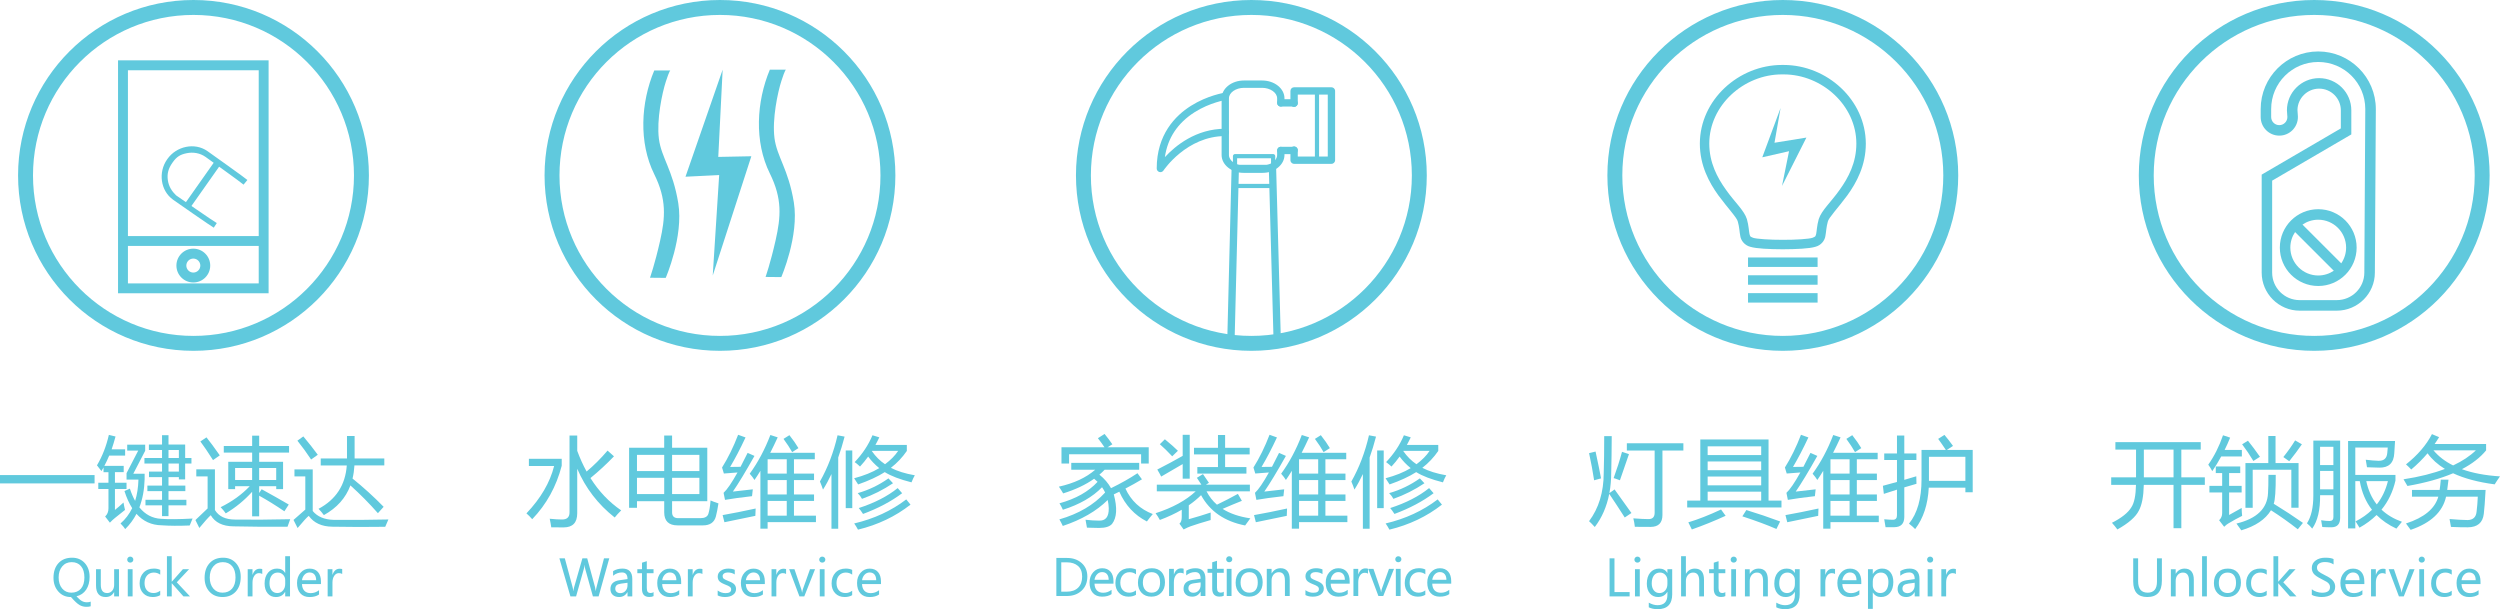 <?xml version="1.0" encoding="utf-8"?>
<!-- Generator: Adobe Illustrator 16.0.4, SVG Export Plug-In . SVG Version: 6.00 Build 0)  -->
<!DOCTYPE svg PUBLIC "-//W3C//DTD SVG 1.1//EN" "http://www.w3.org/Graphics/SVG/1.1/DTD/svg11.dtd">
<svg version="1.1" id="Õ_xBA__x2264__x201E__1" xmlns="http://www.w3.org/2000/svg" xmlns:xlink="http://www.w3.org/1999/xlink"
	 x="0px" y="0px" width="162.434px" height="39.581px" viewBox="0 0 162.434 39.581"
	 style="enable-background:new 0 0 162.434 39.581;" xml:space="preserve">
<style type="text/css">
<![CDATA[
	.st0{fill:#60C9DD;}
	.st1{fill-rule:evenodd;clip-rule:evenodd;fill:#60C9DD;}
]]>
</style>
<g>
	<path class="st1" d="M12.561,16.8c0.251,0.001,0.454,0.205,0.455,0.455c-0.001,0.251-0.204,0.454-0.455,0.455
		c-0.25-0.001-0.454-0.204-0.455-0.455C12.106,17.004,12.31,16.801,12.561,16.8L12.561,16.8z M12.561,18.354
		c0.607,0,1.098-0.492,1.098-1.099c0-0.607-0.491-1.099-1.098-1.099s-1.099,0.492-1.099,1.099
		C11.462,17.861,11.954,18.354,12.561,18.354L12.561,18.354z M16.81,15.336H8.312V4.566h8.498V15.336L16.81,15.336z M16.81,18.412
		V15.98H8.312v2.432H16.81L16.81,18.412z M7.669,3.922v15.133h9.783V3.922H7.669z"/>
	<path class="st1" d="M14.086,14.493c-0.11-0.043-2.54-1.726-2.646-1.801c-0.263-0.255-0.475-0.562-0.535-0.987
		c-0.06-0.424,0.037-0.76,0.293-1.124l0.023-0.033c0.257-0.365,0.487-0.507,0.906-0.593c0.42-0.086,0.863-0.016,1.225,0.239
		c0.106,0.075,2.394,1.714,2.472,1.803l0.25-0.303c-0.081-0.087-2.489-1.801-2.595-1.875c-0.835-0.585-2.018-0.316-2.601,0.509
		l-0.023,0.033c-0.581,0.826-0.437,2.03,0.396,2.62c0.105,0.075,2.53,1.766,2.638,1.812L14.086,14.493z"/>
	<polygon class="st1" points="11.934,13.342 13.937,10.5 14.059,10.326 14.425,10.563 12.295,13.586 	"/>
	<path class="st1" d="M12.571,0c6.294,0,11.398,5.104,11.398,11.397s-5.104,11.397-11.398,11.397
		c-6.293,0-11.397-5.104-11.397-11.397S6.277,0,12.571,0L12.571,0z M12.571,0.97c-5.758,0-10.427,4.669-10.427,10.428
		c0,5.758,4.669,10.427,10.427,10.427c5.758,0,10.428-4.669,10.428-10.427C22.999,5.639,18.329,0.97,12.571,0.97z"/>
	<path class="st0" d="M0,30.865h6.145v0.543H0V30.865L0,30.865z M9.674,29.24v-0.359h0.854v-0.605h0.42v0.605h1.083v0.878h0.408
		v0.359H12.03v1.032h-0.408v-0.148h-0.674v0.55h1.095v0.359h-1.095v0.562h1.163v0.359h-1.163v0.705h-0.42v-0.705H9.452v-0.359h1.076
		V31.91H9.576v-0.359h0.952v-0.55H9.681v-0.358h0.847v-0.525H9.384v-0.359h1.144V29.24H9.674L9.674,29.24z M8.439,31.75
		l-0.353,0.154c0.137,0.435,0.306,0.806,0.503,1.113c-0.188,0.387-0.44,0.719-0.758,0.995c0.145,0.148,0.246,0.27,0.303,0.365
		c0.297-0.29,0.541-0.621,0.733-0.991c0.435,0.487,0.981,0.736,1.641,0.745c0.507,0.037,1.113,0.041,1.818,0.012
		c0.066-0.169,0.127-0.319,0.186-0.451c-0.862,0.048-1.545,0.055-2.052,0.018c-0.563-0.033-1.031-0.281-1.404-0.745
		c0.209-0.539,0.322-1.149,0.341-1.833v-0.353H8.66l0.773-1.49v-0.396H8.265v0.383h0.717l-0.76,1.466v0.42h0.773
		c-0.015,0.511-0.086,0.972-0.216,1.382C8.651,32.315,8.537,32.05,8.439,31.75L8.439,31.75z M6.386,31.366h0.661V30.68H6.726v-0.309
		c-0.043,0.081-0.089,0.158-0.135,0.235c-0.107-0.14-0.205-0.264-0.291-0.371c0.35-0.589,0.607-1.249,0.773-1.979l0.433,0.105
		c-0.077,0.29-0.162,0.569-0.253,0.834H8.13v0.407H7.094c-0.097,0.235-0.202,0.458-0.315,0.668h1.258v0.408H7.468v0.686h0.753v0.408
		H7.468v1.36c0.152-0.119,0.337-0.28,0.556-0.482c0.024,0.153,0.058,0.313,0.099,0.482c-0.203,0.162-0.417,0.333-0.644,0.514
		c-0.115,0.09-0.228,0.195-0.339,0.314l-0.309-0.401c0.145-0.136,0.216-0.311,0.216-0.526v-1.261H6.386V31.366L6.386,31.366z
		 M10.948,30.643h0.674v-0.525h-0.674V30.643L10.948,30.643z M11.622,29.24h-0.674v0.519h0.674V29.24L11.622,29.24z M14.831,30.006
		h1.552v-0.6H14.54V28.98h1.843v-0.674h0.457v0.674h1.941v0.426h-1.941v0.6h1.552v1.774h-0.445v-0.192h-1.107v0.445L17,31.787
		c0.611,0.333,1.197,0.666,1.762,0.995l-0.284,0.438c-0.577-0.391-1.124-0.729-1.639-1.014v1.342h-0.457v-1.595
		c-0.499,0.552-1.07,1.021-1.713,1.403c-0.07-0.106-0.181-0.241-0.333-0.402c0.75-0.37,1.381-0.826,1.892-1.366h-0.952v0.192h-0.445
		V30.006L14.831,30.006z M15.257,33.758c-0.61-0.004-1.041-0.21-1.292-0.618v-2.646h-1.211v0.458h0.735v2.083
		c-0.165,0.153-0.429,0.404-0.792,0.754l0.254,0.514c0.325-0.396,0.573-0.672,0.742-0.829c0.279,0.475,0.77,0.715,1.471,0.724
		c0.981,0.024,2.153,0.033,3.518,0.024c0.071-0.189,0.127-0.353,0.173-0.487C17.482,33.767,16.284,33.775,15.257,33.758
		L15.257,33.758z M17.946,30.408h-1.107v0.779h1.107V30.408L17.946,30.408z M15.276,31.187h1.106v-0.779h-1.106V31.187
		L15.276,31.187z M13.415,28.417c0.21,0.256,0.499,0.646,0.865,1.169l-0.439,0.309c-0.333-0.523-0.607-0.927-0.822-1.212
		L13.415,28.417L13.415,28.417z M21.674,33.777c1.142,0.012,2.329,0.003,3.561-0.025c-0.071,0.165-0.138,0.324-0.205,0.476
		c-1.129,0.017-2.275,0.015-3.436-0.006c-0.689-0.007-1.2-0.243-1.534-0.705c-0.12,0.095-0.36,0.358-0.724,0.791l-0.266-0.525
		c0.255-0.23,0.511-0.455,0.767-0.673v-2.157h-0.705V30.5h1.187v2.702C20.621,33.568,21.073,33.761,21.674,33.777L21.674,33.777z
		 M20.839,29.79v0.451h1.693c-0.091,1.273-0.703,2.214-1.835,2.819c0.119,0.119,0.235,0.255,0.346,0.408
		c0.845-0.466,1.419-1.109,1.725-1.93c0.635,0.573,1.23,1.175,1.786,1.805l0.372-0.414c-0.635-0.651-1.309-1.263-2.021-1.836
		c0.065-0.268,0.106-0.553,0.124-0.854h1.941V29.79H23.04V28.33h-0.495v1.459H20.839L20.839,29.79z M19.708,28.355
		c0.362,0.433,0.675,0.831,0.939,1.193l-0.433,0.309c-0.272-0.413-0.568-0.821-0.891-1.224L19.708,28.355z"/>
	<path class="st0" d="M5.892,39.392c-0.077,0.024-0.17,0.036-0.278,0.036c-0.153,0-0.299-0.037-0.436-0.111
		c-0.137-0.075-0.326-0.25-0.567-0.525c-0.332,0.002-0.603-0.115-0.816-0.353c-0.213-0.237-0.32-0.536-0.32-0.895
		c0-0.401,0.108-0.719,0.324-0.955c0.216-0.235,0.511-0.353,0.886-0.353c0.337,0,0.61,0.116,0.821,0.346
		c0.21,0.231,0.315,0.532,0.315,0.902c0,0.329-0.074,0.604-0.222,0.828c-0.148,0.223-0.358,0.367-0.631,0.433
		c0.138,0.149,0.255,0.251,0.352,0.305c0.097,0.055,0.205,0.083,0.324,0.083c0.098,0,0.181-0.014,0.249-0.043V39.392L5.892,39.392z
		 M3.81,37.518c0,0.299,0.076,0.539,0.229,0.719c0.152,0.181,0.352,0.271,0.597,0.271c0.264,0,0.471-0.087,0.622-0.259
		c0.15-0.173,0.226-0.415,0.226-0.726c0-0.319-0.073-0.565-0.221-0.739c-0.147-0.174-0.349-0.26-0.605-0.26
		c-0.252,0-0.457,0.091-0.613,0.274S3.81,37.221,3.81,37.518L3.81,37.518z M7.731,38.75H7.417v-0.278H7.411
		c-0.118,0.213-0.3,0.319-0.544,0.319c-0.418,0-0.628-0.25-0.628-0.75v-1.056h0.31v1.01c0,0.358,0.138,0.538,0.411,0.538
		c0.137,0,0.247-0.051,0.331-0.151c0.084-0.101,0.126-0.228,0.126-0.38v-1.017h0.314V38.75L7.731,38.75z M8.265,36.362
		c0-0.055,0.02-0.102,0.057-0.14c0.039-0.038,0.084-0.057,0.14-0.057c0.056,0,0.104,0.019,0.143,0.056
		c0.038,0.038,0.058,0.084,0.058,0.141c0,0.055-0.02,0.101-0.058,0.138c-0.039,0.037-0.087,0.055-0.143,0.055
		c-0.057,0-0.104-0.019-0.141-0.055C8.285,36.463,8.265,36.417,8.265,36.362L8.265,36.362z M8.302,38.75v-1.765h0.313v1.765H8.302
		L8.302,38.75z M10.409,38.67c-0.135,0.081-0.298,0.121-0.488,0.121c-0.256,0-0.461-0.082-0.616-0.246
		c-0.156-0.164-0.233-0.376-0.233-0.637c0-0.289,0.084-0.522,0.251-0.7c0.168-0.177,0.392-0.266,0.673-0.266
		c0.162,0,0.3,0.028,0.415,0.086v0.31c-0.125-0.092-0.263-0.137-0.415-0.137c-0.179,0-0.324,0.062-0.437,0.186
		s-0.168,0.289-0.168,0.495c0,0.203,0.053,0.362,0.159,0.478c0.106,0.115,0.249,0.172,0.429,0.172c0.152,0,0.296-0.05,0.431-0.15
		V38.67L10.409,38.67z M12.345,38.75h-0.426l-0.754-0.851h-0.007v0.851h-0.312v-2.612h0.312v1.656h0.007l0.716-0.809h0.402
		l-0.797,0.849L12.345,38.75L12.345,38.75z M13.294,37.543c0-0.399,0.108-0.717,0.324-0.953c0.216-0.236,0.508-0.354,0.878-0.354
		c0.344,0,0.621,0.116,0.83,0.346c0.209,0.231,0.315,0.532,0.315,0.902c0,0.401-0.108,0.719-0.323,0.954
		c-0.215,0.235-0.502,0.353-0.862,0.353c-0.351,0-0.632-0.115-0.844-0.346C13.399,38.214,13.294,37.914,13.294,37.543L13.294,37.543
		z M13.629,37.518c0,0.299,0.076,0.539,0.229,0.719c0.152,0.181,0.352,0.271,0.597,0.271c0.264,0,0.471-0.087,0.622-0.259
		c0.15-0.173,0.225-0.415,0.225-0.726c0-0.319-0.073-0.565-0.221-0.739c-0.147-0.174-0.349-0.26-0.605-0.26
		c-0.252,0-0.457,0.091-0.613,0.274S13.629,37.221,13.629,37.518L13.629,37.518z M17.04,37.294
		c-0.052-0.037-0.124-0.056-0.215-0.056c-0.122,0-0.222,0.057-0.3,0.17c-0.079,0.113-0.119,0.262-0.119,0.447v0.894h-0.312v-1.765
		h0.312v0.359h0.007c0.089-0.26,0.243-0.39,0.462-0.39c0.071,0,0.126,0.008,0.165,0.024V37.294L17.04,37.294z M18.843,38.75H18.53
		v-0.293h-0.007c-0.128,0.223-0.328,0.335-0.6,0.335c-0.223,0-0.401-0.08-0.533-0.239c-0.132-0.159-0.198-0.374-0.198-0.644
		c0-0.292,0.075-0.525,0.224-0.702S17.76,36.943,18,36.943c0.241,0,0.415,0.093,0.523,0.28h0.007v-1.086h0.313V38.75L18.843,38.75z
		 M18.532,37.699c0-0.142-0.047-0.26-0.14-0.355c-0.093-0.095-0.208-0.143-0.344-0.143c-0.166,0-0.297,0.062-0.393,0.186
		s-0.144,0.293-0.144,0.507c0,0.197,0.045,0.352,0.138,0.467c0.092,0.114,0.214,0.171,0.368,0.171c0.151,0,0.274-0.056,0.37-0.169
		c0.096-0.112,0.144-0.251,0.144-0.418V37.699L18.532,37.699z M20.855,37.947H19.62c0.005,0.188,0.057,0.333,0.155,0.437
		c0.098,0.103,0.235,0.154,0.41,0.154c0.198,0,0.379-0.063,0.544-0.19v0.279c-0.155,0.11-0.361,0.165-0.618,0.165
		c-0.255,0-0.454-0.081-0.597-0.242c-0.144-0.162-0.215-0.387-0.215-0.673c0-0.271,0.079-0.494,0.235-0.669
		c0.157-0.176,0.352-0.263,0.585-0.263c0.231,0,0.411,0.074,0.541,0.222c0.129,0.148,0.194,0.356,0.194,0.623V37.947L20.855,37.947z
		 M20.542,37.696c-0.001-0.159-0.039-0.282-0.114-0.37c-0.074-0.087-0.179-0.131-0.314-0.131c-0.125,0-0.232,0.046-0.323,0.139
		c-0.091,0.092-0.148,0.213-0.171,0.362H20.542L20.542,37.696z M22.234,37.294c-0.053-0.037-0.124-0.056-0.215-0.056
		c-0.122,0-0.222,0.057-0.3,0.17c-0.079,0.113-0.118,0.262-0.118,0.447v0.894h-0.312v-1.765H21.6v0.359h0.007
		c0.089-0.26,0.243-0.39,0.462-0.39c0.071,0,0.126,0.008,0.165,0.024V37.294z"/>
	<path class="st0" d="M68.832,33.746c1.244-0.357,2.235-0.938,2.973-1.746c-0.058-0.12-0.125-0.234-0.201-0.343
		c-0.614,0.634-1.462,1.123-2.545,1.464c-0.061-0.139-0.135-0.279-0.221-0.42c1.06-0.292,1.886-0.757,2.475-1.394
		c-0.068-0.069-0.143-0.135-0.223-0.202c-0.545,0.388-1.216,0.705-2.012,0.953C69,31.923,68.907,31.776,68.8,31.62
		c0.983-0.219,1.771-0.586,2.362-1.101h-1.558v-0.445h4.414v0.445h-2.244c-0.105,0.11-0.218,0.218-0.341,0.321
		c0.324,0.261,0.575,0.555,0.754,0.878c0.646-0.314,1.219-0.639,1.719-0.971l0.291,0.396c-0.336,0.203-0.694,0.402-1.073,0.6
		c0.365,0.792,0.957,1.343,1.778,1.657c-0.136,0.157-0.264,0.317-0.384,0.482c-0.805-0.412-1.403-1.057-1.792-1.935
		c-0.117,0.058-0.237,0.117-0.358,0.176c0.235,0.876,0.198,1.514-0.111,1.914c-0.149,0.177-0.433,0.266-0.854,0.266
		c-0.165,0-0.424-0.006-0.779-0.019c-0.025-0.161-0.056-0.332-0.093-0.513c0.322,0.037,0.607,0.055,0.859,0.055
		c0.445,0.026,0.661-0.242,0.65-0.803c-0.006-0.186-0.03-0.364-0.069-0.535c-0.729,0.719-1.702,1.281-2.917,1.685
		C68.992,34.037,68.918,33.895,68.832,33.746L68.832,33.746z M68.968,29.06v1.058h0.494v-0.601h4.68v0.601h0.495V29.06h-2.678
		l0.315-0.192c-0.152-0.223-0.32-0.447-0.506-0.673l-0.433,0.277c0.162,0.209,0.305,0.404,0.426,0.587H68.968L68.968,29.06z
		 M78.661,33.301c-0.004,0.181-0.004,0.345,0,0.488c-0.549,0.157-0.985,0.293-1.311,0.408c-0.124,0.045-0.272,0.113-0.445,0.204
		l-0.272-0.376c0.099-0.083,0.149-0.225,0.149-0.426v-0.479c-0.421,0.245-0.895,0.466-1.422,0.664
		c-0.078-0.147-0.171-0.294-0.278-0.439c1.1-0.354,1.969-0.828,2.606-1.421h-2.526V31.49h2.896c-0.098-0.16-0.196-0.307-0.293-0.445
		l0.396-0.242c0.14,0.207,0.27,0.396,0.389,0.569l-0.197,0.118h2.856v0.433h-2.816c0.171,0.335,0.396,0.625,0.676,0.868
		c0.46-0.221,0.914-0.455,1.361-0.702l0.259,0.452c-0.411,0.162-0.828,0.336-1.252,0.522c0.48,0.305,1.082,0.51,1.802,0.615
		c-0.123,0.165-0.236,0.32-0.339,0.463c-1.335-0.262-2.29-0.918-2.862-1.969c-0.235,0.233-0.501,0.453-0.798,0.658v0.903
		C77.729,33.598,78.203,33.454,78.661,33.301L78.661,33.301z M77.794,30.346h1.342v-0.823h-1.558v-0.426h1.558v-0.834H79.6v0.834
		h1.595v0.426H79.6v0.823h1.385v0.426h-3.19V30.346L77.794,30.346z M76.843,28.25v1.37c-0.513,0.292-1.063,0.589-1.65,0.887
		c0.124,0.21,0.208,0.363,0.253,0.458c0.487-0.287,0.952-0.558,1.397-0.813V31.1h0.458v-2.85H76.843L76.843,28.25z M75.359,28.862
		l0.327-0.321c0.375,0.309,0.657,0.559,0.847,0.748l-0.37,0.359C75.866,29.331,75.598,29.069,75.359,28.862L75.359,28.862z
		 M83.241,30.779c0.536-0.737,0.983-1.576,1.342-2.516l0.476,0.154c-0.165,0.358-0.327,0.693-0.485,1.002h2.896v0.42h-1.354v0.934
		h1.304v0.42h-1.304v0.934h1.304v0.421h-1.304v0.958h1.428v0.42h-3.14v0.421h-0.47V30.59c-0.132,0.218-0.26,0.417-0.384,0.596
		C83.472,31.059,83.369,30.922,83.241,30.779L83.241,30.779z M82.147,31.94c0.359-0.519,0.826-1.292,1.403-2.318l-0.445-0.197
		c-0.163,0.332-0.315,0.633-0.46,0.905c-0.305,0.006-0.531,0.009-0.678,0.009c0.322-0.54,0.655-1.178,1.001-1.917l-0.482-0.173
		c-0.301,0.787-0.649,1.496-1.045,2.127l0.118,0.39c0.23-0.021,0.527-0.043,0.886-0.068c-0.37,0.665-0.672,1.106-0.905,1.323
		l0.092,0.457c0.416-0.074,1.001-0.154,1.756-0.24c0.013-0.095,0.029-0.244,0.05-0.445C82.969,31.846,82.538,31.895,82.147,31.94
		L82.147,31.94z M84.404,33.505h1.243v-0.958h-1.243V33.505L84.404,33.505z M84.404,32.126h1.243v-0.934h-1.243V32.126
		L84.404,32.126z M84.404,30.772h1.243v-0.934h-1.243V30.772L84.404,30.772z M81.479,33.468l0.118,0.463
		c0.519-0.104,1.189-0.241,2.009-0.415c0-0.148,0.006-0.307,0.019-0.476C82.85,33.21,82.134,33.352,81.479,33.468L81.479,33.468z
		 M85.436,28.516c0.227,0.309,0.415,0.596,0.563,0.86l0.407-0.26c-0.152-0.259-0.348-0.54-0.587-0.841L85.436,28.516L85.436,28.516z
		 M90.06,30.024c0.506-0.532,0.893-1.113,1.157-1.743l0.444,0.135c-0.08,0.171-0.165,0.336-0.253,0.495h2.041v0.389
		c-0.287,0.417-0.632,0.783-1.036,1.097c0.412,0.215,0.93,0.376,1.555,0.485c-0.066,0.108-0.138,0.26-0.216,0.458
		c-0.748-0.188-1.327-0.409-1.737-0.665c-0.451,0.287-1.028,0.554-1.73,0.801c-0.078-0.132-0.165-0.266-0.259-0.402
		c0.638-0.168,1.182-0.388,1.632-0.658c-0.279-0.225-0.519-0.475-0.72-0.751c-0.165,0.231-0.341,0.447-0.529,0.649
		C90.315,30.224,90.2,30.128,90.06,30.024L90.06,30.024z M87.803,31.286c0.512-0.906,0.893-1.908,1.144-3.004l0.458,0.086
		c-0.125,0.482-0.264,0.934-0.415,1.357v4.627h-0.439V30.8c-0.171,0.367-0.354,0.704-0.549,1.01
		C87.948,31.646,87.881,31.471,87.803,31.286L87.803,31.286z M93.411,32.448l0.277,0.34c-0.984,0.771-2.122,1.312-3.412,1.625
		c-0.082-0.152-0.165-0.286-0.247-0.402C91.319,33.707,92.446,33.186,93.411,32.448L93.411,32.448z M89.479,33.017v-3.747h0.426
		v3.747H89.479L89.479,33.017z M92.854,31.713c-0.655,0.53-1.498,0.964-2.528,1.297c0.087,0.104,0.18,0.231,0.278,0.383
		c0.985-0.366,1.833-0.815,2.542-1.347L92.854,31.713L92.854,31.713z M92.254,31.082c-0.618,0.437-1.284,0.757-1.997,0.958
		c0.121,0.124,0.213,0.247,0.279,0.372c0.713-0.252,1.385-0.59,2.015-1.014L92.254,31.082L92.254,31.082z M92.886,29.295h-1.704
		c-0.002,0.003-0.004,0.007-0.006,0.012c0.246,0.353,0.531,0.639,0.857,0.856C92.399,29.89,92.683,29.601,92.886,29.295z"/>
	<path class="st0" d="M68.635,38.725v-2.472h0.706c0.374,0,0.686,0.109,0.934,0.327c0.249,0.219,0.373,0.511,0.373,0.878
		c0,0.383-0.124,0.69-0.373,0.921c-0.248,0.231-0.568,0.346-0.959,0.346H68.635L68.635,38.725z M68.954,36.537v1.906h0.359
		c0.313,0,0.559-0.086,0.734-0.257c0.176-0.172,0.264-0.411,0.264-0.72c0-0.309-0.09-0.54-0.271-0.696
		c-0.181-0.155-0.419-0.233-0.713-0.233H68.954L68.954,36.537z M72.348,37.922h-1.235c0.006,0.188,0.057,0.334,0.155,0.437
		c0.098,0.103,0.235,0.154,0.41,0.154c0.198,0,0.379-0.063,0.544-0.19v0.279c-0.155,0.11-0.361,0.165-0.618,0.165
		c-0.255,0-0.454-0.081-0.597-0.242c-0.144-0.162-0.215-0.386-0.215-0.673c0-0.271,0.079-0.494,0.235-0.669s0.352-0.263,0.585-0.263
		c0.231,0,0.412,0.074,0.541,0.222c0.129,0.148,0.194,0.356,0.194,0.623V37.922L72.348,37.922z M72.035,37.672
		c-0.001-0.16-0.039-0.283-0.113-0.37c-0.075-0.087-0.179-0.131-0.314-0.131c-0.125,0-0.232,0.046-0.323,0.139
		c-0.091,0.092-0.148,0.213-0.172,0.362H72.035L72.035,37.672z M73.809,38.646c-0.135,0.081-0.298,0.121-0.488,0.121
		c-0.256,0-0.461-0.082-0.616-0.246c-0.156-0.164-0.233-0.376-0.233-0.637c0-0.289,0.083-0.522,0.251-0.7
		c0.168-0.177,0.392-0.266,0.672-0.266c0.162,0,0.3,0.028,0.415,0.086v0.31c-0.125-0.092-0.263-0.137-0.415-0.137
		c-0.178,0-0.324,0.062-0.436,0.186s-0.168,0.289-0.168,0.496c0,0.203,0.053,0.362,0.159,0.477s0.249,0.172,0.428,0.172
		c0.152,0,0.296-0.05,0.431-0.15V38.646L73.809,38.646z M73.937,37.862c0-0.292,0.081-0.521,0.244-0.69
		c0.163-0.168,0.383-0.252,0.662-0.252c0.265,0,0.473,0.081,0.624,0.243c0.15,0.162,0.226,0.387,0.226,0.672
		c0,0.279-0.08,0.504-0.241,0.675c-0.161,0.171-0.375,0.257-0.646,0.257c-0.264,0-0.474-0.083-0.632-0.249
		C74.015,38.352,73.937,38.133,73.937,37.862L73.937,37.862z M74.256,37.852c0,0.204,0.051,0.363,0.154,0.48s0.24,0.176,0.414,0.176
		c0.179,0,0.315-0.057,0.409-0.171c0.094-0.115,0.141-0.279,0.141-0.492c0-0.215-0.047-0.38-0.141-0.495
		c-0.094-0.115-0.229-0.173-0.409-0.173c-0.175,0-0.314,0.061-0.416,0.18C74.307,37.478,74.256,37.643,74.256,37.852L74.256,37.852z
		 M76.904,37.27c-0.053-0.037-0.125-0.055-0.215-0.055c-0.122,0-0.222,0.057-0.3,0.17c-0.079,0.113-0.118,0.262-0.118,0.447v0.894
		h-0.312V36.96h0.312v0.359h0.006c0.089-0.26,0.244-0.39,0.463-0.39c0.071,0,0.126,0.008,0.165,0.024V37.27L76.904,37.27z
		 M77.073,37.083v0.302c0.174-0.143,0.368-0.214,0.579-0.214c0.238,0,0.357,0.144,0.357,0.432l-0.523,0.074
		c-0.39,0.054-0.586,0.246-0.586,0.576c0,0.157,0.05,0.282,0.152,0.375c0.101,0.093,0.237,0.139,0.409,0.139
		c0.238,0,0.418-0.104,0.541-0.314h0.008v0.273h0.31v-1.136c0-0.446-0.213-0.67-0.639-0.67
		C77.451,36.919,77.249,36.974,77.073,37.083L77.073,37.083z M77.597,37.896l0.413-0.056v0.169c0,0.145-0.044,0.265-0.133,0.361
		c-0.088,0.095-0.2,0.144-0.336,0.144c-0.098,0-0.177-0.027-0.236-0.08c-0.06-0.053-0.089-0.122-0.089-0.206
		c0-0.096,0.027-0.171,0.082-0.223C77.352,37.951,77.452,37.915,77.597,37.896L77.597,37.896z M79.511,38.708
		c-0.068,0.037-0.16,0.056-0.276,0.056c-0.316,0-0.474-0.175-0.474-0.525v-1.02h-0.303V36.96h0.303v-0.425l0.312-0.099v0.523h0.438
		v0.258h-0.438v0.964c0,0.116,0.02,0.199,0.059,0.249c0.04,0.05,0.105,0.075,0.196,0.075c0.07,0,0.132-0.021,0.184-0.06V38.708
		L79.511,38.708z M79.668,36.338c0-0.055,0.019-0.102,0.057-0.14c0.038-0.038,0.084-0.057,0.14-0.057
		c0.056,0,0.104,0.019,0.143,0.056c0.039,0.038,0.058,0.084,0.058,0.141c0,0.055-0.02,0.101-0.058,0.138
		c-0.039,0.037-0.086,0.055-0.143,0.055c-0.057,0-0.104-0.019-0.141-0.055C79.687,36.439,79.668,36.393,79.668,36.338L79.668,36.338
		z M79.705,38.725V36.96h0.312v1.765H79.705L79.705,38.725z M80.284,37.862c0-0.292,0.081-0.521,0.244-0.69
		c0.163-0.168,0.383-0.252,0.662-0.252c0.265,0,0.473,0.081,0.624,0.243c0.15,0.162,0.226,0.387,0.226,0.672
		c0,0.279-0.081,0.504-0.241,0.675c-0.161,0.171-0.376,0.257-0.646,0.257c-0.264,0-0.475-0.083-0.632-0.249
		C80.363,38.352,80.284,38.133,80.284,37.862L80.284,37.862z M80.604,37.852c0,0.204,0.051,0.363,0.154,0.48
		c0.102,0.117,0.24,0.176,0.414,0.176c0.179,0,0.315-0.057,0.409-0.171c0.094-0.115,0.141-0.279,0.141-0.492
		c0-0.215-0.047-0.38-0.141-0.495c-0.094-0.115-0.23-0.173-0.409-0.173c-0.175,0-0.314,0.061-0.416,0.18
		C80.654,37.478,80.604,37.643,80.604,37.852L80.604,37.852z M83.797,38.725h-0.311v-1.004c0-0.362-0.132-0.544-0.397-0.544
		c-0.137,0-0.25,0.051-0.338,0.153c-0.088,0.102-0.132,0.231-0.132,0.388v1.007h-0.312V36.96h0.312v0.292h0.007
		c0.133-0.222,0.326-0.333,0.579-0.333c0.194,0,0.341,0.062,0.442,0.186s0.151,0.305,0.151,0.542V38.725L83.797,38.725z
		 M84.819,38.344c0.157,0.114,0.327,0.17,0.509,0.17c0.244,0,0.366-0.079,0.366-0.239c0-0.068-0.027-0.124-0.08-0.168
		c-0.054-0.044-0.161-0.097-0.324-0.157c-0.195-0.079-0.322-0.156-0.381-0.234c-0.058-0.077-0.088-0.17-0.088-0.28
		c0-0.156,0.066-0.281,0.199-0.375s0.295-0.141,0.489-0.141c0.15,0,0.29,0.025,0.418,0.078v0.302
		c-0.132-0.085-0.281-0.128-0.448-0.128c-0.1,0-0.182,0.022-0.244,0.065c-0.062,0.044-0.094,0.101-0.094,0.172
		c0,0.07,0.022,0.125,0.067,0.165c0.045,0.039,0.146,0.09,0.301,0.151c0.197,0.073,0.33,0.149,0.399,0.229
		c0.069,0.079,0.104,0.176,0.104,0.292c0,0.162-0.066,0.29-0.199,0.382c-0.132,0.094-0.304,0.14-0.515,0.14
		c-0.183,0-0.343-0.034-0.479-0.104V38.344L84.819,38.344z M87.694,37.922h-1.235c0.005,0.188,0.057,0.334,0.154,0.437
		c0.098,0.103,0.235,0.154,0.41,0.154c0.198,0,0.379-0.063,0.544-0.19v0.279c-0.155,0.11-0.361,0.165-0.618,0.165
		c-0.255,0-0.455-0.081-0.598-0.242c-0.143-0.162-0.214-0.386-0.214-0.673c0-0.271,0.079-0.494,0.235-0.669s0.352-0.263,0.585-0.263
		c0.231,0,0.411,0.074,0.541,0.222c0.129,0.148,0.194,0.356,0.194,0.623V37.922L87.694,37.922z M87.382,37.672
		c-0.001-0.16-0.039-0.283-0.114-0.37c-0.074-0.087-0.179-0.131-0.314-0.131c-0.125,0-0.232,0.046-0.323,0.139
		c-0.091,0.092-0.148,0.213-0.171,0.362H87.382L87.382,37.672z M88.883,37.27c-0.052-0.037-0.124-0.055-0.215-0.055
		c-0.122,0-0.222,0.057-0.3,0.17c-0.079,0.113-0.118,0.262-0.118,0.447v0.894h-0.313V36.96h0.313v0.359h0.006
		c0.089-0.26,0.244-0.39,0.462-0.39c0.071,0,0.126,0.008,0.165,0.024V37.27L88.883,37.27z M90.574,36.96l-0.699,1.765H89.56
		l-0.664-1.765h0.342l0.431,1.261c0.035,0.101,0.056,0.186,0.062,0.253h0.008c0.01-0.089,0.029-0.171,0.056-0.247l0.452-1.267
		H90.574L90.574,36.96z M90.655,36.338c0-0.055,0.019-0.102,0.057-0.14c0.038-0.038,0.084-0.057,0.14-0.057
		c0.056,0,0.104,0.019,0.143,0.056c0.039,0.038,0.058,0.084,0.058,0.141c0,0.055-0.02,0.101-0.058,0.138
		c-0.039,0.037-0.086,0.055-0.143,0.055c-0.057,0-0.104-0.019-0.141-0.055C90.674,36.439,90.655,36.393,90.655,36.338L90.655,36.338
		z M90.692,38.725V36.96h0.312v1.765H90.692L90.692,38.725z M92.608,38.646c-0.135,0.081-0.298,0.121-0.488,0.121
		c-0.255,0-0.461-0.082-0.616-0.246s-0.233-0.376-0.233-0.637c0-0.289,0.084-0.522,0.251-0.7c0.168-0.177,0.392-0.266,0.673-0.266
		c0.162,0,0.3,0.028,0.415,0.086v0.31c-0.125-0.092-0.263-0.137-0.415-0.137c-0.179,0-0.324,0.062-0.437,0.186
		c-0.112,0.124-0.168,0.289-0.168,0.496c0,0.203,0.053,0.362,0.158,0.477c0.106,0.115,0.249,0.172,0.429,0.172
		c0.152,0,0.296-0.05,0.431-0.15V38.646L92.608,38.646z M94.292,37.922h-1.235c0.005,0.188,0.057,0.334,0.154,0.437
		c0.098,0.103,0.235,0.154,0.41,0.154c0.198,0,0.379-0.063,0.544-0.19v0.279c-0.155,0.11-0.361,0.165-0.618,0.165
		c-0.255,0-0.455-0.081-0.598-0.242c-0.143-0.162-0.214-0.386-0.214-0.673c0-0.271,0.078-0.494,0.235-0.669
		c0.157-0.175,0.352-0.263,0.585-0.263c0.231,0,0.411,0.074,0.541,0.222c0.13,0.148,0.195,0.356,0.195,0.623V37.922L94.292,37.922z
		 M93.979,37.672c-0.001-0.16-0.039-0.283-0.113-0.37c-0.075-0.087-0.179-0.131-0.314-0.131c-0.125,0-0.232,0.046-0.323,0.139
		c-0.091,0.092-0.148,0.213-0.171,0.362H93.979z"/>
	<path class="st1" d="M82.108,22.709h-1.253c-0.29,0-0.562-0.092-0.77-0.258c-0.221-0.178-0.343-0.428-0.337-0.686l0.272-10.824
		c0.003-0.129,0.109-0.232,0.238-0.232h2.42c0.129,0,0.235,0.103,0.238,0.232l0.297,10.823c0.007,0.258-0.116,0.509-0.336,0.687
		C82.671,22.617,82.398,22.709,82.108,22.709L82.108,22.709z M80.491,11.185l-0.266,10.592c-0.002,0.11,0.054,0.217,0.16,0.303
		c0.12,0.097,0.292,0.153,0.47,0.153h1.253c0.178,0,0.35-0.056,0.471-0.153c0.105-0.085,0.162-0.193,0.159-0.303l-0.291-10.591
		H80.491z"/>
	<path class="st1" d="M82.719,12.221h-2.476c-0.075,0-0.136-0.061-0.136-0.136v-1.203c0-0.075,0.061-0.136,0.136-0.136
		s0.136,0.061,0.136,0.136v1.066h2.203v-1.133c0-0.075,0.061-0.136,0.136-0.136s0.136,0.061,0.136,0.136v1.269
		C82.856,12.16,82.794,12.221,82.719,12.221z"/>
	<path class="st1" d="M80.244,11.083c-0.075,0-0.136-0.061-0.136-0.136v-0.802c0-0.075,0.061-0.136,0.136-0.136h2.476
		c0.075,0,0.137,0.061,0.137,0.136v0.736c0,0.075-0.062,0.136-0.137,0.136s-0.136-0.061-0.136-0.136v-0.6H80.38v0.666
		C80.38,11.021,80.319,11.083,80.244,11.083z"/>
	<path class="st1" d="M82.006,11.231h-1.184c-0.799,0-1.45-0.52-1.45-1.159V6.389c0-0.639,0.651-1.159,1.45-1.159h1.184
		c0.8,0,1.451,0.52,1.451,1.159v0.296c0,0.131-0.106,0.238-0.239,0.238c-0.132,0-0.238-0.106-0.238-0.238V6.389
		c0-0.37-0.446-0.682-0.974-0.682h-1.184c-0.527,0-0.973,0.312-0.973,0.682v3.683c0,0.37,0.446,0.683,0.973,0.683h1.184
		c0.528,0,0.974-0.312,0.974-0.683V9.776c0-0.132,0.106-0.239,0.238-0.239c0.132,0,0.239,0.107,0.239,0.239v0.295
		C83.457,10.711,82.805,11.231,82.006,11.231z"/>
	<path class="st1" d="M84.083,6.943c-0.02,0-0.04-0.003-0.06-0.008c-0.03-0.008-0.061-0.012-0.091-0.012h-0.714
		c-0.132,0-0.238-0.106-0.238-0.238c0-0.131,0.106-0.238,0.238-0.238h0.714c0.071,0,0.142,0.009,0.21,0.027
		c0.128,0.033,0.205,0.162,0.171,0.29C84.286,6.871,84.189,6.943,84.083,6.943z"/>
	<path class="st1" d="M83.932,10.015h-0.714c-0.132,0-0.238-0.106-0.238-0.238c0-0.131,0.106-0.239,0.238-0.239l0.714,0
		c0.031,0,0.062-0.004,0.092-0.012c0.128-0.033,0.257,0.044,0.29,0.171c0.033,0.128-0.044,0.258-0.171,0.291
		C84.074,10.006,84.003,10.015,83.932,10.015z"/>
	<path class="st1" d="M86.508,10.646h-2.425c-0.131,0-0.239-0.107-0.239-0.238V9.757c0-0.132,0.107-0.238,0.239-0.238
		s0.238,0.106,0.238,0.238v0.412h1.949V6.146h-1.949v0.558c0,0.131-0.107,0.238-0.239,0.238c-0.131,0-0.238-0.106-0.238-0.238V5.908
		c0-0.131,0.106-0.238,0.238-0.238h2.426c0.131,0,0.238,0.106,0.238,0.238v4.5C86.747,10.539,86.64,10.646,86.508,10.646z"/>
	<path class="st1" d="M85.569,10.544c-0.075,0-0.136-0.061-0.136-0.136v-4.5c0-0.075,0.061-0.136,0.136-0.136
		c0.075,0,0.136,0.061,0.136,0.136v4.5C85.705,10.482,85.644,10.544,85.569,10.544z"/>
	<path class="st1" d="M75.394,11.185c-0.023,0-0.045-0.003-0.068-0.01c-0.101-0.03-0.17-0.123-0.17-0.228
		c0-2.207,1.208-3.431,2.22-4.069c1.084-0.683,2.155-0.848,2.201-0.855c0.13-0.02,0.252,0.071,0.271,0.201
		c0.02,0.13-0.07,0.251-0.2,0.271l0,0c-0.011,0.001-1.03,0.161-2.03,0.795c-1.105,0.701-1.753,1.681-1.932,2.919
		c0.671-0.727,2.014-1.845,3.927-1.845c0.131,0,0.238,0.106,0.238,0.238s-0.106,0.238-0.238,0.238c-2.521,0-4.002,2.215-4.018,2.238
		C75.548,11.146,75.472,11.185,75.394,11.185z"/>
	<path class="st1" d="M81.306,0c6.293,0,11.397,5.104,11.397,11.397s-5.104,11.397-11.397,11.397s-11.397-5.104-11.397-11.397
		S75.012,0,81.306,0L81.306,0z M81.306,0.97c-5.758,0-10.427,4.669-10.427,10.428c0,5.758,4.669,10.427,10.427,10.427
		s10.427-4.669,10.427-10.427C91.733,5.639,87.063,0.97,81.306,0.97z"/>
	<path class="st1" d="M113.575,19.659h4.521v-0.614h-4.521V19.659L113.575,19.659z M113.575,18.5h4.521v-0.614h-4.521V18.5
		L113.575,18.5z M113.575,17.342h4.521v-0.614h-4.521V17.342L113.575,17.342z M119.529,12.333c-0.567,0.805-1.176,1.331-1.36,1.906
		c-0.124,0.446-0.127,0.788-0.167,0.965c-0.06,0.174-0.013,0.149-0.238,0.247c-0.206,0.074-1.091,0.136-1.929,0.131
		c-0.837,0.004-1.723-0.058-1.927-0.131c-0.225-0.096-0.179-0.072-0.238-0.247c-0.039-0.178-0.044-0.52-0.167-0.965
		c-0.183-0.575-0.793-1.101-1.359-1.906c-0.568-0.791-1.086-1.767-1.086-3.004c0-1.234,0.552-2.354,1.422-3.173
		c0.871-0.818,2.057-1.323,3.299-1.322l0.113,0c1.243,0,2.43,0.505,3.3,1.323c0.87,0.819,1.422,1.939,1.422,3.173
		C120.615,10.566,120.097,11.543,119.529,12.333L119.529,12.333z M115.892,4.22h-0.113c-2.813,0.003-5.326,2.265-5.334,5.109
		c0,1.415,0.598,2.524,1.202,3.362c0.604,0.822,1.223,1.466,1.266,1.71c0.105,0.374,0.103,0.647,0.158,0.928
		c0.037,0.283,0.272,0.609,0.65,0.706c0.398,0.122,1.233,0.157,2.115,0.161c0.883-0.004,1.717-0.04,2.117-0.161
		c0.378-0.096,0.615-0.422,0.65-0.706c0.055-0.28,0.052-0.553,0.156-0.926c0.044-0.246,0.664-0.89,1.269-1.711
		c0.604-0.838,1.202-1.947,1.201-3.362C121.219,6.485,118.708,4.224,115.892,4.22z"/>
	<polygon class="st1" points="115.691,7.017 114.502,10.221 116.241,9.824 115.783,12.081 117.369,8.939 115.295,9.275 	"/>
	<path class="st1" d="M115.836,0c6.293,0,11.397,5.104,11.397,11.397s-5.104,11.397-11.397,11.397s-11.398-5.104-11.398-11.397
		S109.542,0,115.836,0L115.836,0z M115.836,0.97c-5.758,0-10.428,4.669-10.428,10.428c0,5.758,4.669,10.427,10.428,10.427
		c5.758,0,10.427-4.669,10.427-10.427C126.263,5.639,121.594,0.97,115.836,0.97z"/>
	<path class="st0" d="M105.702,28.801h3.673v0.47h-1.36v4.185c0,0.515-0.253,0.774-0.761,0.779
		c-0.305,0.004-0.648,0.002-1.032-0.006c-0.021-0.189-0.054-0.373-0.099-0.55c0.441,0.033,0.77,0.049,0.989,0.049
		c0.264,0,0.396-0.138,0.396-0.415v-4.042h-1.806V28.801L105.702,28.801z M104.904,31.799l-0.336,0.241
		c0.079-0.424,0.118-0.88,0.12-1.366c0.017-0.659,0.028-1.438,0.032-2.337h-0.489c0,0.96-0.01,1.76-0.031,2.399
		c-0.004,1.241-0.321,2.283-0.953,3.128c0.091,0.078,0.214,0.204,0.372,0.377c0.463-0.602,0.776-1.32,0.939-2.154
		c0.336,0.499,0.672,1.01,1.007,1.536L106,33.332C105.633,32.813,105.268,32.301,104.904,31.799L104.904,31.799z M103.248,29.443
		l0.421-0.104c0.165,0.762,0.284,1.343,0.357,1.743l-0.451,0.124C103.494,30.658,103.384,30.07,103.248,29.443L103.248,29.443z
		 M105.388,29.357c-0.145,0.54-0.326,1.109-0.544,1.706c0.095,0.026,0.231,0.073,0.408,0.143c0.198-0.56,0.394-1.126,0.587-1.7
		L105.388,29.357L105.388,29.357z M109.622,32.528h0.853v-3.976h4.434v3.976h0.84v0.445h-6.126V32.528L109.622,32.528z
		 M110.952,32.528h3.479v-0.581h-3.479V32.528L110.952,32.528z M114.431,28.998h-3.479v0.569h3.479V28.998L114.431,28.998z
		 M110.952,30.55h3.479v-0.569h-3.479V30.55L110.952,30.55z M110.952,31.533h3.479v-0.569h-3.479V31.533L110.952,31.533z
		 M113.207,33.548l0.26-0.408c0.721,0.219,1.453,0.465,2.195,0.742l-0.241,0.488C114.86,34.124,114.123,33.849,113.207,33.548
		L113.207,33.548z M111.823,33.104l0.297,0.408c-0.725,0.333-1.458,0.63-2.195,0.889c-0.062-0.136-0.138-0.29-0.229-0.463
		C110.331,33.748,111.04,33.47,111.823,33.104L111.823,33.104z M117.77,30.779c0.536-0.737,0.983-1.576,1.342-2.516l0.476,0.154
		c-0.165,0.358-0.327,0.693-0.485,1.002h2.896v0.42h-1.354v0.934h1.304v0.42h-1.304v0.934h1.304v0.421h-1.304v0.958h1.427v0.42
		h-3.14v0.421h-0.47V30.59c-0.132,0.218-0.26,0.417-0.384,0.596C118,31.059,117.897,30.922,117.77,30.779L117.77,30.779z
		 M116.675,31.94c0.359-0.519,0.826-1.292,1.403-2.318l-0.445-0.197c-0.162,0.332-0.315,0.633-0.46,0.905
		c-0.305,0.006-0.53,0.009-0.677,0.009c0.322-0.54,0.655-1.178,1.001-1.917l-0.482-0.173c-0.301,0.787-0.649,1.496-1.044,2.127
		l0.118,0.39c0.23-0.021,0.526-0.043,0.886-0.068c-0.37,0.665-0.672,1.106-0.905,1.323l0.093,0.457
		c0.416-0.074,1.001-0.154,1.756-0.24c0.012-0.095,0.028-0.244,0.05-0.445C117.498,31.846,117.067,31.895,116.675,31.94
		L116.675,31.94z M118.932,33.505h1.243v-0.958h-1.243V33.505L118.932,33.505z M118.932,32.126h1.243v-0.934h-1.243V32.126
		L118.932,32.126z M118.932,30.772h1.243v-0.934h-1.243V30.772L118.932,30.772z M116.007,33.468l0.118,0.463
		c0.52-0.104,1.189-0.241,2.009-0.415c0-0.148,0.006-0.307,0.019-0.476C117.378,33.21,116.663,33.352,116.007,33.468L116.007,33.468
		z M119.964,28.516c0.227,0.309,0.414,0.596,0.563,0.86l0.407-0.26c-0.152-0.259-0.348-0.54-0.586-0.841L119.964,28.516
		L119.964,28.516z M125.93,28.516l0.408-0.26c0.169,0.198,0.354,0.437,0.556,0.717l-0.399,0.26h1.679v2.75h-0.476v-0.296h-2.38
		c-0.055,1.087-0.35,1.984-0.884,2.689c-0.103-0.107-0.236-0.225-0.401-0.352c0.543-0.668,0.815-1.624,0.815-2.869v-1.922h1.58
		C126.25,28.963,126.084,28.725,125.93,28.516L125.93,28.516z M122.338,31.564l0.062,0.525c0.288-0.095,0.573-0.187,0.853-0.275
		v1.666c0,0.194-0.088,0.291-0.266,0.291c-0.132,0-0.318-0.01-0.562-0.032c0.033,0.166,0.062,0.336,0.086,0.514
		c0.24,0.004,0.428,0.004,0.569,0c0.433-0.004,0.649-0.229,0.649-0.674v-1.913c0.268-0.081,0.532-0.158,0.791-0.232
		c-0.004-0.119-0.007-0.283-0.012-0.488c-0.268,0.08-0.527,0.157-0.779,0.232v-1.289h0.786v-0.427h-0.786V28.3h-0.476v1.162h-0.828
		v0.427h0.828v1.425C122.933,31.404,122.628,31.488,122.338,31.564L122.338,31.564z M125.331,29.679v1.563h2.367v-1.563H125.331z"/>
	<path class="st0" d="M105.883,38.75h-1.304v-2.472h0.319v2.19h0.985V38.75L105.883,38.75z M106.193,36.362
		c0-0.055,0.02-0.102,0.057-0.14c0.039-0.038,0.084-0.057,0.14-0.057c0.056,0,0.104,0.019,0.143,0.056
		c0.039,0.038,0.058,0.084,0.058,0.141c0,0.055-0.02,0.101-0.058,0.138c-0.039,0.037-0.087,0.055-0.143,0.055
		c-0.057,0-0.104-0.019-0.141-0.055C106.213,36.463,106.193,36.417,106.193,36.362L106.193,36.362z M106.23,38.75v-1.765h0.313
		v1.765H106.23L106.23,38.75z M108.65,38.602c0,0.653-0.317,0.979-0.951,0.979c-0.219,0-0.41-0.041-0.572-0.122v-0.302
		c0.197,0.11,0.386,0.165,0.567,0.165c0.429,0,0.644-0.226,0.644-0.677v-0.187h-0.007c-0.134,0.222-0.334,0.333-0.6,0.333
		c-0.222,0-0.399-0.079-0.532-0.237c-0.133-0.159-0.199-0.369-0.199-0.631c0-0.301,0.073-0.54,0.22-0.716
		c0.147-0.176,0.343-0.264,0.587-0.264c0.235,0,0.41,0.093,0.523,0.28h0.007v-0.239h0.312V38.602L108.65,38.602z M108.337,37.699
		c0-0.136-0.045-0.253-0.138-0.351c-0.092-0.098-0.206-0.147-0.341-0.147c-0.17,0-0.303,0.062-0.397,0.188s-0.142,0.296-0.142,0.515
		c0,0.188,0.046,0.339,0.137,0.455c0.092,0.116,0.213,0.174,0.364,0.174c0.152,0,0.277-0.056,0.373-0.166
		c0.097-0.11,0.145-0.251,0.144-0.421V37.699L108.337,37.699z M110.715,38.75h-0.311v-1.015c0-0.356-0.132-0.533-0.396-0.533
		c-0.135,0-0.248,0.052-0.336,0.156c-0.09,0.104-0.134,0.234-0.134,0.392v1h-0.312v-2.612h0.312v1.138h0.006
		c0.135-0.221,0.327-0.332,0.576-0.332c0.397,0,0.595,0.24,0.595,0.72V38.75L110.715,38.75z M112.1,38.732
		c-0.068,0.037-0.16,0.056-0.275,0.056c-0.317,0-0.475-0.175-0.475-0.525v-1.02h-0.303v-0.258h0.303V36.56l0.312-0.099v0.523h0.438
		v0.258h-0.438v0.964c0,0.116,0.02,0.199,0.059,0.249c0.039,0.05,0.104,0.075,0.196,0.075c0.07,0,0.132-0.021,0.184-0.06V38.732
		L112.1,38.732z M112.447,36.362c0-0.055,0.019-0.102,0.057-0.14c0.038-0.038,0.084-0.057,0.14-0.057
		c0.056,0,0.104,0.019,0.143,0.056c0.039,0.038,0.058,0.084,0.058,0.141c0,0.055-0.02,0.101-0.058,0.138
		c-0.039,0.037-0.086,0.055-0.143,0.055c-0.057,0-0.104-0.019-0.141-0.055C112.466,36.463,112.447,36.417,112.447,36.362
		L112.447,36.362z M112.484,38.75v-1.765h0.312v1.765H112.484L112.484,38.75z M114.864,38.75h-0.311v-1.004
		c0-0.363-0.132-0.544-0.397-0.544c-0.137,0-0.25,0.051-0.338,0.153c-0.088,0.102-0.132,0.231-0.132,0.388v1.007h-0.312v-1.765
		h0.312v0.292h0.006c0.133-0.222,0.326-0.333,0.579-0.333c0.194,0,0.341,0.062,0.442,0.186s0.151,0.305,0.151,0.542V38.75
		L114.864,38.75z M116.933,38.602c0,0.653-0.317,0.979-0.951,0.979c-0.219,0-0.41-0.041-0.571-0.122v-0.302
		c0.197,0.11,0.386,0.165,0.566,0.165c0.429,0,0.644-0.226,0.644-0.677v-0.187h-0.007c-0.134,0.222-0.334,0.333-0.6,0.333
		c-0.222,0-0.398-0.079-0.532-0.237c-0.133-0.159-0.199-0.369-0.199-0.631c0-0.301,0.074-0.54,0.22-0.716
		c0.147-0.176,0.342-0.264,0.587-0.264c0.235,0,0.409,0.093,0.523,0.28h0.007v-0.239h0.312V38.602L116.933,38.602z M116.621,37.699
		c0.001-0.136-0.045-0.253-0.137-0.351c-0.093-0.098-0.207-0.147-0.342-0.147c-0.17,0-0.303,0.062-0.397,0.188
		c-0.095,0.125-0.142,0.296-0.142,0.515c0,0.188,0.045,0.339,0.137,0.455c0.091,0.116,0.212,0.174,0.364,0.174
		c0.152,0,0.277-0.056,0.373-0.166c0.097-0.11,0.145-0.251,0.144-0.421V37.699L116.621,37.699z M119.228,37.294
		c-0.052-0.037-0.124-0.056-0.215-0.056c-0.122,0-0.222,0.057-0.3,0.17c-0.079,0.113-0.118,0.262-0.118,0.447v0.894h-0.312v-1.765
		h0.312v0.359h0.006c0.089-0.26,0.244-0.39,0.462-0.39c0.071,0,0.126,0.008,0.165,0.024V37.294L119.228,37.294z M120.937,37.947
		h-1.235c0.006,0.188,0.057,0.333,0.155,0.437c0.098,0.103,0.235,0.154,0.41,0.154c0.198,0,0.379-0.063,0.544-0.19v0.279
		c-0.155,0.11-0.361,0.165-0.618,0.165c-0.255,0-0.455-0.081-0.598-0.242c-0.143-0.162-0.215-0.387-0.215-0.673
		c0-0.271,0.079-0.494,0.235-0.669c0.157-0.176,0.352-0.263,0.585-0.263c0.231,0,0.411,0.074,0.541,0.222
		c0.129,0.148,0.194,0.356,0.194,0.623V37.947L120.937,37.947z M120.624,37.696c-0.001-0.159-0.039-0.282-0.113-0.37
		c-0.075-0.087-0.179-0.131-0.314-0.131c-0.125,0-0.232,0.046-0.323,0.139c-0.091,0.092-0.148,0.213-0.172,0.362H120.624
		L120.624,37.696z M121.682,38.501v1.061h-0.313v-2.577h0.313v0.304h0.006c0.138-0.23,0.34-0.346,0.606-0.346
		c0.225,0,0.402,0.079,0.53,0.237s0.192,0.37,0.192,0.636c0,0.293-0.073,0.53-0.218,0.708s-0.341,0.267-0.586,0.267
		c-0.227,0-0.402-0.097-0.525-0.29H121.682L121.682,38.501z M121.68,38.022c0,0.144,0.046,0.265,0.139,0.363
		c0.092,0.098,0.208,0.147,0.348,0.147c0.166,0,0.296-0.064,0.389-0.191c0.094-0.127,0.141-0.305,0.141-0.53
		c0-0.19-0.043-0.339-0.131-0.447c-0.087-0.108-0.207-0.162-0.357-0.162c-0.154,0-0.281,0.055-0.38,0.165
		c-0.099,0.109-0.148,0.25-0.148,0.421V38.022L121.68,38.022z M123.468,37.107c0.175-0.109,0.378-0.164,0.608-0.164
		c0.425,0,0.639,0.224,0.639,0.67v1.136h-0.31v-0.273h-0.008c-0.123,0.21-0.303,0.314-0.541,0.314c-0.171,0-0.308-0.046-0.409-0.139
		s-0.152-0.218-0.152-0.375c0-0.33,0.196-0.522,0.586-0.576l0.524-0.074c0-0.288-0.12-0.432-0.358-0.432
		c-0.211,0-0.405,0.071-0.579,0.214V37.107L123.468,37.107z M123.991,37.92c-0.145,0.02-0.245,0.055-0.299,0.108
		c-0.055,0.053-0.082,0.127-0.082,0.224c0,0.084,0.029,0.152,0.089,0.206c0.06,0.053,0.139,0.08,0.236,0.08
		c0.136,0,0.249-0.048,0.336-0.144c0.089-0.096,0.133-0.216,0.133-0.361v-0.169L123.991,37.92L123.991,37.92z M125.209,36.362
		c0-0.055,0.02-0.102,0.057-0.14c0.039-0.038,0.084-0.057,0.14-0.057c0.056,0,0.104,0.019,0.143,0.056
		c0.039,0.038,0.058,0.084,0.058,0.141c0,0.055-0.02,0.101-0.058,0.138c-0.039,0.037-0.087,0.055-0.143,0.055
		c-0.057,0-0.104-0.019-0.141-0.055C125.229,36.463,125.209,36.417,125.209,36.362L125.209,36.362z M125.247,38.75v-1.765h0.313
		v1.765H125.247L125.247,38.75z M127.081,37.294c-0.052-0.037-0.124-0.056-0.215-0.056c-0.122,0-0.222,0.057-0.3,0.17
		c-0.079,0.113-0.119,0.262-0.119,0.447v0.894h-0.312v-1.765h0.312v0.359h0.007c0.089-0.26,0.243-0.39,0.462-0.39
		c0.071,0,0.126,0.008,0.165,0.024V37.294z"/>
	<path class="st1" d="M150.363,0c6.293,0,11.397,5.104,11.397,11.397s-5.104,11.397-11.397,11.397
		c-6.294,0-11.397-5.104-11.397-11.397S144.069,0,150.363,0L150.363,0z M150.363,0.97c-5.758,0-10.428,4.669-10.428,10.428
		c0,5.758,4.669,10.427,10.428,10.427c5.758,0,10.427-4.669,10.427-10.427C160.791,5.639,156.121,0.97,150.363,0.97z"/>
	<path class="st0" d="M137.173,31.013h1.613v-1.799h-1.341v-0.489h5.545v0.489h-1.261v1.799h1.527v0.489h-1.527v2.819h-0.507v-2.819
		h-1.932c-0.015,0.754-0.123,1.314-0.325,1.682c-0.202,0.404-0.665,0.81-1.391,1.217c-0.107-0.147-0.225-0.292-0.353-0.433
		c0.631-0.321,1.051-0.657,1.261-1.007c0.188-0.282,0.288-0.768,0.301-1.459h-1.611V31.013L137.173,31.013z M139.294,31.013h1.929
		v-1.799h-1.929V31.013L139.294,31.013z M145.896,30.087h1.484V28.33h0.47v1.757h1.496v2.904h-0.47V30.52h-2.51v2.472h-0.471V30.087
		L145.896,30.087z M145.649,33.004c0.004,0.199,0.015,0.37,0.031,0.513c-0.284,0.14-0.586,0.308-0.908,0.501
		c-0.074,0.041-0.16,0.112-0.26,0.21l-0.328-0.426c0.132-0.124,0.198-0.279,0.198-0.463v-1.342h-0.828V31.57h0.828v-0.834h-0.415
		v-0.427h1.589v0.427h-0.723v0.834h0.815v0.426h-0.815v1.465C145.093,33.322,145.365,33.169,145.649,33.004L145.649,33.004z
		 M147.387,30.853c0,0.519-0.008,0.913-0.025,1.181c-0.041,1.001-0.725,1.663-2.052,1.984c0.115,0.153,0.221,0.298,0.315,0.439
		c0.923-0.272,1.565-0.707,1.929-1.304c0.588,0.375,1.17,0.787,1.743,1.236l0.334-0.415c-0.598-0.42-1.23-0.834-1.898-1.243
		c0.091-0.247,0.134-0.874,0.13-1.879H147.387L147.387,30.853z M143.479,30.191c0.095,0.132,0.181,0.272,0.261,0.421
		c0.206-0.302,0.398-0.618,0.58-0.953h1.342v-0.426h-1.12c0.127-0.255,0.248-0.521,0.358-0.798l-0.463-0.154
		C144.19,28.998,143.872,29.635,143.479,30.191L143.479,30.191z M148.357,29.696l0.383,0.272c0.305-0.379,0.579-0.746,0.822-1.101
		l-0.439-0.253C148.905,28.97,148.65,29.331,148.357,29.696L148.357,29.696z M145.68,28.868c0.252,0.331,0.495,0.691,0.73,1.083
		l0.427-0.272c-0.264-0.38-0.524-0.728-0.779-1.045L145.68,28.868L145.68,28.868z M152.561,28.652h3.054
		c-0.02,0.334-0.037,0.598-0.05,0.792c-0.033,0.64-0.359,0.951-0.977,0.94c-0.168-0.004-0.435-0.013-0.796-0.025
		c-0.025-0.16-0.052-0.323-0.081-0.488c0.305,0.038,0.579,0.06,0.823,0.068c0.354,0.013,0.545-0.157,0.575-0.507
		c0.012-0.106,0.022-0.224,0.031-0.353h-2.108v1.781h2.609v0.365c-0.166,0.723-0.467,1.353-0.906,1.889
		c0.357,0.337,0.799,0.6,1.326,0.788c-0.14,0.165-0.259,0.313-0.358,0.445c-0.507-0.237-0.937-0.532-1.289-0.884
		c-0.315,0.311-0.685,0.584-1.109,0.822c-0.079-0.136-0.164-0.272-0.254-0.409c0.412-0.21,0.768-0.461,1.066-0.754
		c-0.402-0.515-0.667-1.135-0.794-1.86h-0.29v3.072h-0.47V28.652L152.561,28.652z M150.305,28.628h1.743v5.014
		c0,0.411-0.191,0.618-0.575,0.618c-0.21,0-0.405-0.006-0.586-0.019c-0.017-0.124-0.041-0.27-0.075-0.439
		c0.211,0.033,0.392,0.05,0.545,0.05c0.169,0,0.253-0.084,0.253-0.253v-1.422h-0.865c0.013,0.948-0.158,1.671-0.513,2.17
		c-0.091-0.12-0.205-0.235-0.341-0.346c0.276-0.425,0.415-1.026,0.415-1.805V28.628L150.305,28.628z M155.151,31.261h-1.406
		c0.127,0.593,0.355,1.098,0.683,1.514C154.767,32.345,155.009,31.84,155.151,31.261L155.151,31.261z M150.743,31.793h0.865V30.6
		h-0.865V31.793L150.743,31.793z M151.608,29.03h-0.865v1.187h0.865V29.03L151.608,29.03z M158.013,28.207l0.464,0.198
		c-0.093,0.152-0.189,0.301-0.291,0.445h3.345v0.414c-0.383,0.467-0.908,0.873-1.573,1.221c0.692,0.252,1.518,0.407,2.476,0.467
		c-0.132,0.186-0.248,0.358-0.346,0.519c-1.074-0.143-1.975-0.382-2.702-0.721c-0.817,0.348-1.807,0.624-2.966,0.826
		c-0.071-0.127-0.155-0.272-0.254-0.434c1.033-0.158,1.929-0.383,2.689-0.673c-0.47-0.287-0.846-0.625-1.128-1.017
		c-0.32,0.378-0.673,0.729-1.061,1.054c-0.124-0.132-0.237-0.244-0.34-0.333C157.083,29.571,157.647,28.916,158.013,28.207
		L158.013,28.207z M156.715,31.83v0.439h1.712c-0.219,0.779-0.919,1.36-2.102,1.743c0.107,0.14,0.208,0.278,0.303,0.415
		c1.316-0.447,2.083-1.167,2.302-2.158h2.062c-0.016,0.35-0.043,0.68-0.081,0.989c-0.037,0.347-0.229,0.523-0.58,0.532
		c-0.309-0.004-0.702-0.026-1.175-0.067c0.037,0.19,0.068,0.361,0.093,0.513c0.486,0.021,0.852,0.029,1.094,0.025
		c0.626-0.004,0.973-0.298,1.039-0.878c0.037-0.297,0.076-0.814,0.117-1.552h-2.494c0.028-0.2,0.056-0.423,0.083-0.667h-0.501
		c-0.02,0.245-0.045,0.467-0.074,0.667H156.715L156.715,31.83z M160.869,29.258h-2.76c0.333,0.397,0.759,0.726,1.28,0.983
		C159.984,29.962,160.478,29.635,160.869,29.258z"/>
	<path class="st0" d="M140.464,37.743c0,0.699-0.317,1.048-0.951,1.048c-0.607,0-0.911-0.337-0.911-1.011v-1.502h0.319v1.487
		c0,0.495,0.208,0.743,0.623,0.743c0.401,0,0.602-0.24,0.602-0.719v-1.511h0.319V37.743L140.464,37.743z M142.541,38.75h-0.311
		v-1.004c0-0.363-0.132-0.544-0.398-0.544c-0.137,0-0.25,0.051-0.338,0.153c-0.088,0.102-0.132,0.231-0.132,0.388v1.007h-0.313
		v-1.765h0.313v0.292h0.006c0.133-0.222,0.326-0.333,0.579-0.333c0.194,0,0.341,0.062,0.442,0.186
		c0.101,0.124,0.151,0.305,0.151,0.542V38.75L142.541,38.75z M143.077,38.75v-2.612h0.312v2.612H143.077L143.077,38.75z
		 M143.846,37.886c0-0.292,0.081-0.521,0.244-0.69c0.163-0.168,0.383-0.252,0.662-0.252c0.265,0,0.473,0.081,0.624,0.243
		c0.15,0.162,0.226,0.386,0.226,0.672c0,0.279-0.081,0.504-0.241,0.675s-0.376,0.257-0.646,0.257c-0.264,0-0.474-0.083-0.632-0.249
		C143.924,38.376,143.846,38.157,143.846,37.886L143.846,37.886z M144.165,37.876c0,0.204,0.051,0.363,0.154,0.48
		c0.102,0.117,0.24,0.176,0.414,0.176c0.179,0,0.315-0.057,0.409-0.171c0.094-0.115,0.141-0.279,0.141-0.492
		c0-0.215-0.047-0.38-0.141-0.495c-0.094-0.115-0.23-0.172-0.409-0.172c-0.175,0-0.314,0.061-0.416,0.18
		C144.216,37.502,144.165,37.667,144.165,37.876L144.165,37.876z M147.276,38.67c-0.135,0.081-0.298,0.121-0.488,0.121
		c-0.256,0-0.461-0.082-0.616-0.246c-0.156-0.164-0.233-0.376-0.233-0.637c0-0.289,0.084-0.522,0.251-0.7s0.392-0.266,0.672-0.266
		c0.162,0,0.3,0.028,0.415,0.086v0.31c-0.125-0.092-0.263-0.137-0.415-0.137c-0.179,0-0.324,0.062-0.436,0.186
		s-0.168,0.289-0.168,0.495c0,0.203,0.053,0.362,0.159,0.478c0.106,0.115,0.249,0.172,0.428,0.172c0.152,0,0.296-0.05,0.431-0.15
		V38.67L147.276,38.67z M149.212,38.75h-0.427l-0.754-0.851h-0.006v0.851h-0.312v-2.612h0.312v1.656h0.006l0.716-0.809h0.402
		l-0.797,0.849L149.212,38.75L149.212,38.75z M150.206,38.285c0.076,0.066,0.176,0.121,0.303,0.163
		c0.126,0.042,0.247,0.064,0.361,0.064c0.346,0,0.52-0.123,0.52-0.37c0-0.069-0.019-0.131-0.056-0.187
		c-0.037-0.055-0.088-0.104-0.153-0.147c-0.065-0.042-0.187-0.107-0.366-0.196c-0.248-0.124-0.411-0.238-0.49-0.344
		c-0.079-0.106-0.118-0.227-0.118-0.363c0-0.206,0.083-0.369,0.248-0.488c0.165-0.121,0.373-0.181,0.624-0.181
		c0.246,0,0.426,0.029,0.541,0.089v0.348c-0.149-0.103-0.337-0.155-0.565-0.155c-0.151,0-0.274,0.031-0.37,0.095
		c-0.095,0.063-0.143,0.151-0.143,0.264c0,0.1,0.033,0.181,0.099,0.245c0.066,0.062,0.209,0.148,0.429,0.256
		c0.243,0.116,0.413,0.232,0.509,0.348c0.097,0.116,0.146,0.247,0.146,0.391c0,0.217-0.079,0.384-0.236,0.5
		c-0.157,0.116-0.376,0.174-0.656,0.174c-0.098,0-0.212-0.014-0.342-0.041c-0.13-0.026-0.226-0.06-0.285-0.101V38.285
		L150.206,38.285z M153.621,37.947h-1.235c0.005,0.188,0.057,0.333,0.154,0.437c0.098,0.103,0.235,0.154,0.41,0.154
		c0.198,0,0.379-0.063,0.544-0.19v0.279c-0.155,0.11-0.361,0.165-0.618,0.165c-0.255,0-0.454-0.081-0.598-0.242
		c-0.143-0.162-0.214-0.387-0.214-0.673c0-0.271,0.079-0.494,0.235-0.669c0.157-0.176,0.352-0.263,0.585-0.263
		c0.231,0,0.411,0.074,0.541,0.222c0.13,0.148,0.195,0.356,0.195,0.623V37.947L153.621,37.947z M153.308,37.696
		c-0.001-0.159-0.038-0.282-0.113-0.37c-0.074-0.087-0.179-0.131-0.314-0.131c-0.125,0-0.232,0.046-0.323,0.139
		c-0.091,0.092-0.148,0.213-0.171,0.362H153.308L153.308,37.696z M155,37.294c-0.053-0.037-0.125-0.056-0.215-0.056
		c-0.122,0-0.222,0.057-0.3,0.17c-0.079,0.113-0.118,0.262-0.118,0.447v0.894h-0.312v-1.765h0.312v0.359h0.006
		c0.089-0.26,0.244-0.39,0.462-0.39c0.072,0,0.126,0.008,0.165,0.024V37.294L155,37.294z M156.881,36.985l-0.699,1.765h-0.316
		l-0.664-1.765h0.342l0.431,1.26c0.035,0.102,0.056,0.186,0.062,0.254h0.008c0.01-0.089,0.029-0.171,0.056-0.247l0.452-1.267
		H156.881L156.881,36.985z M157.152,36.362c0-0.055,0.02-0.102,0.057-0.14c0.038-0.038,0.084-0.057,0.14-0.057
		c0.056,0,0.104,0.019,0.143,0.056c0.039,0.038,0.058,0.084,0.058,0.141c0,0.055-0.02,0.101-0.058,0.138
		c-0.039,0.037-0.087,0.055-0.143,0.055c-0.057,0-0.103-0.019-0.141-0.055C157.171,36.463,157.152,36.417,157.152,36.362
		L157.152,36.362z M157.189,38.75v-1.765h0.312v1.765H157.189L157.189,38.75z M159.296,38.67c-0.135,0.081-0.298,0.121-0.488,0.121
		c-0.255,0-0.461-0.082-0.616-0.246s-0.233-0.376-0.233-0.637c0-0.289,0.084-0.522,0.251-0.7c0.168-0.177,0.393-0.266,0.673-0.266
		c0.162,0,0.3,0.028,0.415,0.086v0.31c-0.125-0.092-0.263-0.137-0.415-0.137c-0.179,0-0.324,0.062-0.436,0.186
		s-0.168,0.289-0.168,0.495c0,0.203,0.053,0.362,0.158,0.478c0.106,0.115,0.249,0.172,0.429,0.172c0.152,0,0.296-0.05,0.431-0.15
		V38.67L159.296,38.67z M161.169,37.947h-1.235c0.006,0.188,0.057,0.333,0.155,0.437c0.098,0.103,0.235,0.154,0.41,0.154
		c0.198,0,0.379-0.063,0.544-0.19v0.279c-0.155,0.11-0.361,0.165-0.618,0.165c-0.255,0-0.455-0.081-0.598-0.242
		c-0.143-0.162-0.215-0.387-0.215-0.673c0-0.271,0.079-0.494,0.235-0.669c0.157-0.176,0.352-0.263,0.585-0.263
		c0.231,0,0.412,0.074,0.541,0.222c0.129,0.148,0.194,0.356,0.194,0.623V37.947L161.169,37.947z M160.856,37.696
		c-0.001-0.159-0.039-0.282-0.113-0.37c-0.075-0.087-0.179-0.131-0.314-0.131c-0.125,0-0.232,0.046-0.323,0.139
		c-0.091,0.092-0.148,0.213-0.172,0.362H160.856z"/>
	<path class="st1" d="M152.119,17.11l-2.518-2.517c0.292-0.2,0.644-0.317,1.022-0.318c1.001,0.002,1.811,0.811,1.813,1.812
		C152.435,16.468,152.318,16.819,152.119,17.11L152.119,17.11z M150.624,17.9c0.374-0.001,0.722-0.115,1.011-0.309l-2.515-2.514
		c-0.194,0.288-0.309,0.636-0.309,1.009C148.813,17.087,149.624,17.898,150.624,17.9L150.624,17.9z M150.624,13.593
		c-1.378,0-2.495,1.117-2.495,2.494c0,1.378,1.117,2.495,2.495,2.495c1.377,0,2.495-1.116,2.495-2.495
		C153.119,14.709,152,13.593,150.624,13.593L150.624,13.593z M153.619,17.712l0.062-10.628c0-1.689-1.368-3.057-3.058-3.057
		c-1.688,0-3.057,1.368-3.057,3.057v0.52c0,0.292,0.237,0.527,0.527,0.527c0.291,0,0.527-0.235,0.527-0.527l-0.03-0.435
		c0-1.156,0.937-2.092,2.092-2.092c1.156,0,2.092,0.936,2.092,2.091v1.566l-5.144,3.003v5.974c0,0.989,0.801,1.789,1.789,1.789
		h2.409C152.818,19.5,153.619,18.701,153.619,17.712L153.619,17.712z M150.624,3.343c-2.061,0-3.739,1.678-3.739,3.74l0,0.52
		c0,0.667,0.542,1.209,1.209,1.209c0.667,0,1.209-0.543,1.209-1.209l0-0.023l-0.001-0.023l-0.028-0.411
		c0.012-0.766,0.639-1.387,1.409-1.387c0.777,0,1.409,0.632,1.409,1.41v1.174l-4.805,2.805l-0.338,0.198v0.392v5.974
		c0,1.363,1.109,2.473,2.471,2.473h2.41c1.363,0,2.473-1.11,2.473-2.473l0.063-10.625C154.365,5.021,152.687,3.343,150.624,3.343z"
		/>
	<path class="st1" d="M46.779,0c6.294,0,11.397,5.104,11.397,11.397s-5.104,11.397-11.397,11.397
		c-6.293,0-11.397-5.104-11.397-11.397S40.485,0,46.779,0L46.779,0z M46.779,0.97c-5.758,0-10.427,4.669-10.427,10.428
		c0,5.758,4.669,10.427,10.427,10.427c5.758,0,10.428-4.669,10.428-10.427C57.207,5.639,52.537,0.97,46.779,0.97z"/>
	<path class="st0" d="M37.004,28.3h0.501v0.993c0.177,0.482,0.38,0.929,0.609,1.344c0.456-0.379,0.91-0.833,1.363-1.36l0.415,0.372
		c-0.483,0.504-0.992,0.975-1.528,1.412c0.544,0.862,1.21,1.562,1.997,2.1c-0.173,0.173-0.313,0.327-0.421,0.463
		c-1.083-0.853-1.895-1.909-2.435-3.168v2.89c0,0.614-0.294,0.921-0.884,0.921c-0.182,0-0.45-0.001-0.804-0.005
		c-0.02-0.153-0.054-0.339-0.099-0.557c0.331,0.034,0.598,0.049,0.804,0.049c0.321,0,0.482-0.154,0.482-0.463V28.3L37.004,28.3z
		 M34.364,30.278h1.639c-0.268,1.072-0.868,2.098-1.799,3.079c0.11,0.091,0.237,0.216,0.376,0.378
		c0.927-0.964,1.566-2.123,1.917-3.475v-0.451h-2.133V30.278L34.364,30.278z M40.874,29.091h2.281V28.3h0.513v0.791h2.287v3.475
		h-2.287v0.724c0,0.251,0.132,0.376,0.396,0.376h1.447c0.281,0,0.452-0.093,0.514-0.278c0.065-0.202,0.113-0.492,0.142-0.872
		c0.12,0.054,0.291,0.118,0.514,0.192c-0.05,0.329-0.106,0.612-0.167,0.847c-0.103,0.387-0.384,0.581-0.841,0.581h-1.645
		c-0.581,0-0.871-0.284-0.871-0.853v-0.717h-1.769v0.426h-0.513V29.091L40.874,29.091z M45.442,32.102v-1.057h-1.774v1.057H45.442
		L45.442,32.102z M41.387,32.102h1.769v-1.057h-1.769V32.102L41.387,32.102z M45.442,29.555h-1.774v1.051h1.774V29.555
		L45.442,29.555z M41.387,30.606h1.769v-1.051h-1.769V30.606L41.387,30.606z M48.712,30.779c0.536-0.737,0.983-1.576,1.342-2.516
		l0.476,0.154c-0.165,0.358-0.327,0.693-0.485,1.002h2.896v0.42h-1.354v0.934h1.304v0.42h-1.304v0.934h1.304v0.421h-1.304v0.958
		h1.428v0.42h-3.14v0.421h-0.469V30.59c-0.132,0.218-0.261,0.417-0.384,0.596C48.943,31.059,48.84,30.922,48.712,30.779
		L48.712,30.779z M47.618,31.94c0.359-0.519,0.826-1.292,1.403-2.318l-0.445-0.197c-0.163,0.332-0.316,0.633-0.46,0.905
		c-0.305,0.006-0.53,0.009-0.677,0.009c0.322-0.54,0.655-1.178,1.001-1.917l-0.482-0.173c-0.301,0.787-0.649,1.496-1.044,2.127
		l0.118,0.39c0.23-0.021,0.526-0.043,0.886-0.068c-0.37,0.665-0.672,1.106-0.905,1.323l0.093,0.457
		c0.416-0.074,1.001-0.154,1.756-0.24c0.013-0.095,0.028-0.244,0.05-0.445C48.44,31.846,48.01,31.895,47.618,31.94L47.618,31.94z
		 M49.875,33.505h1.243v-0.958h-1.243V33.505L49.875,33.505z M49.875,32.126h1.243v-0.934h-1.243V32.126L49.875,32.126z
		 M49.875,30.772h1.243v-0.934h-1.243V30.772L49.875,30.772z M46.951,33.468l0.118,0.463c0.519-0.104,1.189-0.241,2.009-0.415
		c0-0.148,0.006-0.307,0.019-0.476C48.321,33.21,47.606,33.352,46.951,33.468L46.951,33.468z M50.907,28.516
		c0.227,0.309,0.414,0.596,0.563,0.86l0.407-0.26c-0.152-0.259-0.348-0.54-0.586-0.841L50.907,28.516L50.907,28.516z M55.532,30.024
		c0.506-0.532,0.893-1.113,1.156-1.743l0.444,0.135c-0.08,0.171-0.165,0.336-0.253,0.495h2.041v0.389
		c-0.287,0.417-0.632,0.783-1.036,1.097c0.413,0.215,0.931,0.376,1.555,0.485c-0.066,0.108-0.138,0.26-0.216,0.458
		c-0.748-0.188-1.327-0.409-1.737-0.665c-0.451,0.287-1.028,0.554-1.73,0.801c-0.078-0.132-0.165-0.266-0.26-0.402
		c0.638-0.168,1.183-0.388,1.632-0.658c-0.279-0.225-0.519-0.475-0.721-0.751c-0.165,0.231-0.341,0.447-0.529,0.649
		C55.787,30.224,55.672,30.128,55.532,30.024L55.532,30.024z M53.275,31.286c0.512-0.906,0.893-1.908,1.144-3.004l0.458,0.086
		c-0.125,0.482-0.264,0.934-0.415,1.357v4.627h-0.439V30.8c-0.171,0.367-0.354,0.704-0.55,1.01
		C53.419,31.646,53.353,31.471,53.275,31.286L53.275,31.286z M58.882,32.448l0.277,0.34c-0.984,0.771-2.122,1.312-3.412,1.625
		c-0.082-0.152-0.164-0.286-0.247-0.402C56.791,33.707,57.918,33.186,58.882,32.448L58.882,32.448z M54.95,33.017v-3.747h0.426
		v3.747H54.95L54.95,33.017z M58.325,31.713c-0.655,0.53-1.498,0.964-2.528,1.297c0.086,0.104,0.18,0.231,0.277,0.383
		c0.985-0.366,1.833-0.815,2.542-1.347L58.325,31.713L58.325,31.713z M57.726,31.082c-0.618,0.437-1.284,0.757-1.997,0.958
		c0.12,0.124,0.213,0.247,0.278,0.372c0.713-0.252,1.385-0.59,2.015-1.014L57.726,31.082L57.726,31.082z M58.357,29.295h-1.704
		c-0.002,0.003-0.004,0.007-0.007,0.012c0.246,0.353,0.531,0.639,0.857,0.856C57.871,29.89,58.154,29.601,58.357,29.295z"/>
	<path class="st0" d="M39.587,36.277l-0.692,2.472h-0.372l-0.498-1.781c-0.022-0.081-0.035-0.166-0.04-0.255h-0.006
		c-0.007,0.088-0.021,0.172-0.045,0.252l-0.503,1.784h-0.368l-0.717-2.472h0.353l0.504,1.868c0.022,0.084,0.036,0.168,0.041,0.253
		h0.009c0.006-0.064,0.023-0.148,0.053-0.253l0.534-1.868h0.314l0.511,1.882c0.017,0.062,0.031,0.141,0.042,0.236h0.006
		c0.006-0.069,0.021-0.15,0.046-0.243l0.485-1.875H39.587L39.587,36.277z M39.835,37.107c0.175-0.109,0.378-0.164,0.608-0.164
		c0.425,0,0.639,0.224,0.639,0.67v1.136h-0.31v-0.273h-0.008c-0.123,0.21-0.303,0.314-0.541,0.314c-0.171,0-0.308-0.046-0.409-0.139
		s-0.152-0.218-0.152-0.375c0-0.33,0.196-0.522,0.586-0.576l0.524-0.074c0-0.288-0.12-0.432-0.358-0.432
		c-0.211,0-0.405,0.071-0.579,0.214V37.107L39.835,37.107z M40.358,37.92c-0.145,0.02-0.245,0.055-0.299,0.108
		c-0.055,0.053-0.082,0.127-0.082,0.224c0,0.084,0.029,0.152,0.089,0.206c0.06,0.053,0.138,0.08,0.236,0.08
		c0.136,0,0.249-0.048,0.336-0.144c0.089-0.096,0.133-0.216,0.133-0.361v-0.169L40.358,37.92L40.358,37.92z M42.462,38.732
		c-0.068,0.037-0.16,0.056-0.275,0.056c-0.316,0-0.475-0.175-0.475-0.525v-1.02H41.41v-0.258h0.303V36.56l0.312-0.099v0.523h0.438
		v0.258h-0.438v0.964c0,0.116,0.02,0.199,0.059,0.249c0.039,0.05,0.104,0.075,0.196,0.075c0.07,0,0.132-0.021,0.184-0.06V38.732
		L42.462,38.732z M44.259,37.947h-1.235c0.005,0.188,0.057,0.333,0.155,0.437c0.098,0.103,0.235,0.154,0.41,0.154
		c0.198,0,0.379-0.063,0.544-0.19v0.279c-0.155,0.11-0.361,0.165-0.618,0.165c-0.255,0-0.454-0.081-0.597-0.242
		c-0.144-0.162-0.215-0.387-0.215-0.673c0-0.271,0.079-0.494,0.235-0.669c0.157-0.176,0.352-0.263,0.585-0.263
		c0.231,0,0.411,0.074,0.541,0.222c0.129,0.148,0.194,0.356,0.194,0.623V37.947L44.259,37.947z M43.947,37.696
		c-0.001-0.159-0.039-0.282-0.114-0.37c-0.074-0.087-0.179-0.131-0.314-0.131c-0.125,0-0.232,0.046-0.323,0.139
		c-0.091,0.092-0.148,0.213-0.171,0.362H43.947L43.947,37.696z M45.638,37.294c-0.053-0.037-0.124-0.056-0.215-0.056
		c-0.122,0-0.222,0.057-0.3,0.17c-0.079,0.113-0.118,0.262-0.118,0.447v0.894h-0.312v-1.765h0.312v0.359h0.007
		c0.089-0.26,0.243-0.39,0.462-0.39c0.072,0,0.126,0.008,0.165,0.024V37.294L45.638,37.294z M46.63,38.368
		c0.158,0.114,0.328,0.17,0.51,0.17c0.243,0,0.365-0.079,0.365-0.239c0-0.068-0.026-0.124-0.08-0.168
		c-0.053-0.044-0.161-0.097-0.324-0.157c-0.195-0.079-0.322-0.156-0.381-0.234c-0.058-0.077-0.087-0.17-0.087-0.28
		c0-0.156,0.066-0.281,0.199-0.375s0.295-0.141,0.489-0.141c0.15,0,0.289,0.025,0.418,0.078v0.301
		c-0.132-0.085-0.281-0.127-0.449-0.127c-0.1,0-0.181,0.022-0.244,0.065c-0.062,0.044-0.094,0.101-0.094,0.172
		c0,0.07,0.022,0.125,0.067,0.165c0.045,0.039,0.146,0.09,0.301,0.151c0.197,0.073,0.33,0.149,0.399,0.228
		c0.069,0.079,0.104,0.176,0.104,0.292c0,0.162-0.066,0.289-0.199,0.382c-0.132,0.094-0.304,0.14-0.515,0.14
		c-0.183,0-0.343-0.034-0.479-0.104V38.368L46.63,38.368z M49.695,37.947H48.46c0.005,0.188,0.057,0.333,0.155,0.437
		c0.098,0.103,0.235,0.154,0.41,0.154c0.198,0,0.379-0.063,0.544-0.19v0.279c-0.155,0.11-0.361,0.165-0.618,0.165
		c-0.255,0-0.454-0.081-0.598-0.242c-0.143-0.162-0.214-0.387-0.214-0.673c0-0.271,0.079-0.494,0.235-0.669
		c0.157-0.176,0.352-0.263,0.585-0.263c0.231,0,0.411,0.074,0.541,0.222c0.129,0.148,0.194,0.356,0.194,0.623V37.947L49.695,37.947z
		 M49.383,37.696c-0.001-0.159-0.039-0.282-0.114-0.37c-0.074-0.087-0.179-0.131-0.314-0.131c-0.125,0-0.232,0.046-0.323,0.139
		c-0.091,0.092-0.148,0.213-0.171,0.362H49.383L49.383,37.696z M51.074,37.294c-0.053-0.037-0.125-0.056-0.215-0.056
		c-0.122,0-0.222,0.057-0.3,0.17c-0.079,0.113-0.118,0.262-0.118,0.447v0.894h-0.312v-1.765h0.312v0.359h0.006
		c0.089-0.26,0.244-0.39,0.462-0.39c0.072,0,0.126,0.008,0.165,0.024V37.294L51.074,37.294z M52.956,36.985l-0.699,1.765h-0.316
		l-0.664-1.765h0.342l0.431,1.26c0.035,0.102,0.056,0.186,0.062,0.254h0.008c0.01-0.089,0.029-0.171,0.056-0.247l0.452-1.267H52.956
		L52.956,36.985z M53.227,36.362c0-0.055,0.019-0.102,0.057-0.14c0.038-0.038,0.084-0.057,0.14-0.057s0.104,0.019,0.143,0.056
		c0.039,0.038,0.058,0.084,0.058,0.141c0,0.055-0.02,0.101-0.058,0.138c-0.039,0.037-0.087,0.055-0.143,0.055
		c-0.057,0-0.104-0.019-0.141-0.055C53.246,36.463,53.227,36.417,53.227,36.362L53.227,36.362z M53.264,38.75v-1.765h0.312v1.765
		H53.264L53.264,38.75z M55.37,38.67c-0.135,0.081-0.298,0.121-0.488,0.121c-0.256,0-0.461-0.082-0.617-0.246
		c-0.155-0.164-0.233-0.376-0.233-0.637c0-0.289,0.084-0.522,0.251-0.7s0.392-0.266,0.672-0.266c0.162,0,0.3,0.028,0.415,0.086v0.31
		c-0.125-0.092-0.263-0.137-0.415-0.137c-0.179,0-0.324,0.062-0.436,0.186s-0.168,0.289-0.168,0.495
		c0,0.203,0.053,0.362,0.158,0.478c0.106,0.115,0.249,0.172,0.429,0.172c0.152,0,0.296-0.05,0.431-0.15V38.67L55.37,38.67z
		 M57.243,37.947h-1.234c0.005,0.188,0.057,0.333,0.154,0.437c0.098,0.103,0.235,0.154,0.41,0.154c0.198,0,0.379-0.063,0.544-0.19
		v0.279c-0.155,0.11-0.361,0.165-0.618,0.165c-0.255,0-0.455-0.081-0.598-0.242c-0.143-0.162-0.215-0.387-0.215-0.673
		c0-0.271,0.079-0.494,0.235-0.669c0.157-0.176,0.352-0.263,0.585-0.263c0.231,0,0.412,0.074,0.541,0.222
		c0.129,0.148,0.194,0.356,0.194,0.623V37.947L57.243,37.947z M56.931,37.696c-0.001-0.159-0.039-0.282-0.113-0.37
		c-0.075-0.087-0.179-0.131-0.314-0.131c-0.125,0-0.232,0.046-0.323,0.139c-0.091,0.092-0.148,0.213-0.171,0.362H56.931z"/>
	<path class="st1" d="M42.509,4.579c-0.87,2.079-1.021,4.677,0,6.741c0.815,1.647,0.719,2.82,0.378,4.334
		c-0.341,1.515-0.655,2.391-0.655,2.391l1.022,0.01c0,0,1.169-2.684,0.816-4.855c-0.354-2.171-1.103-2.957-1.259-4.185
		c-0.156-1.228,0.209-2.965,0.45-3.709c0.241-0.745,0.293-0.727,0.293-0.727H42.509z"/>
	<path class="st1" d="M50.019,4.528c-0.87,2.079-1.021,4.677,0,6.741c0.815,1.647,0.718,2.82,0.377,4.334s-0.655,2.391-0.655,2.391
		l1.022,0.01c0,0,1.17-2.684,0.816-4.855c-0.354-2.171-1.103-2.957-1.259-4.185C50.164,7.736,50.53,6,50.771,5.255
		c0.24-0.745,0.293-0.727,0.293-0.727H50.019z"/>
	<polygon class="st1" points="46.953,4.528 44.539,11.482 46.727,11.374 46.309,17.904 48.817,10.152 46.669,10.195 	"/>
</g>
</svg>
